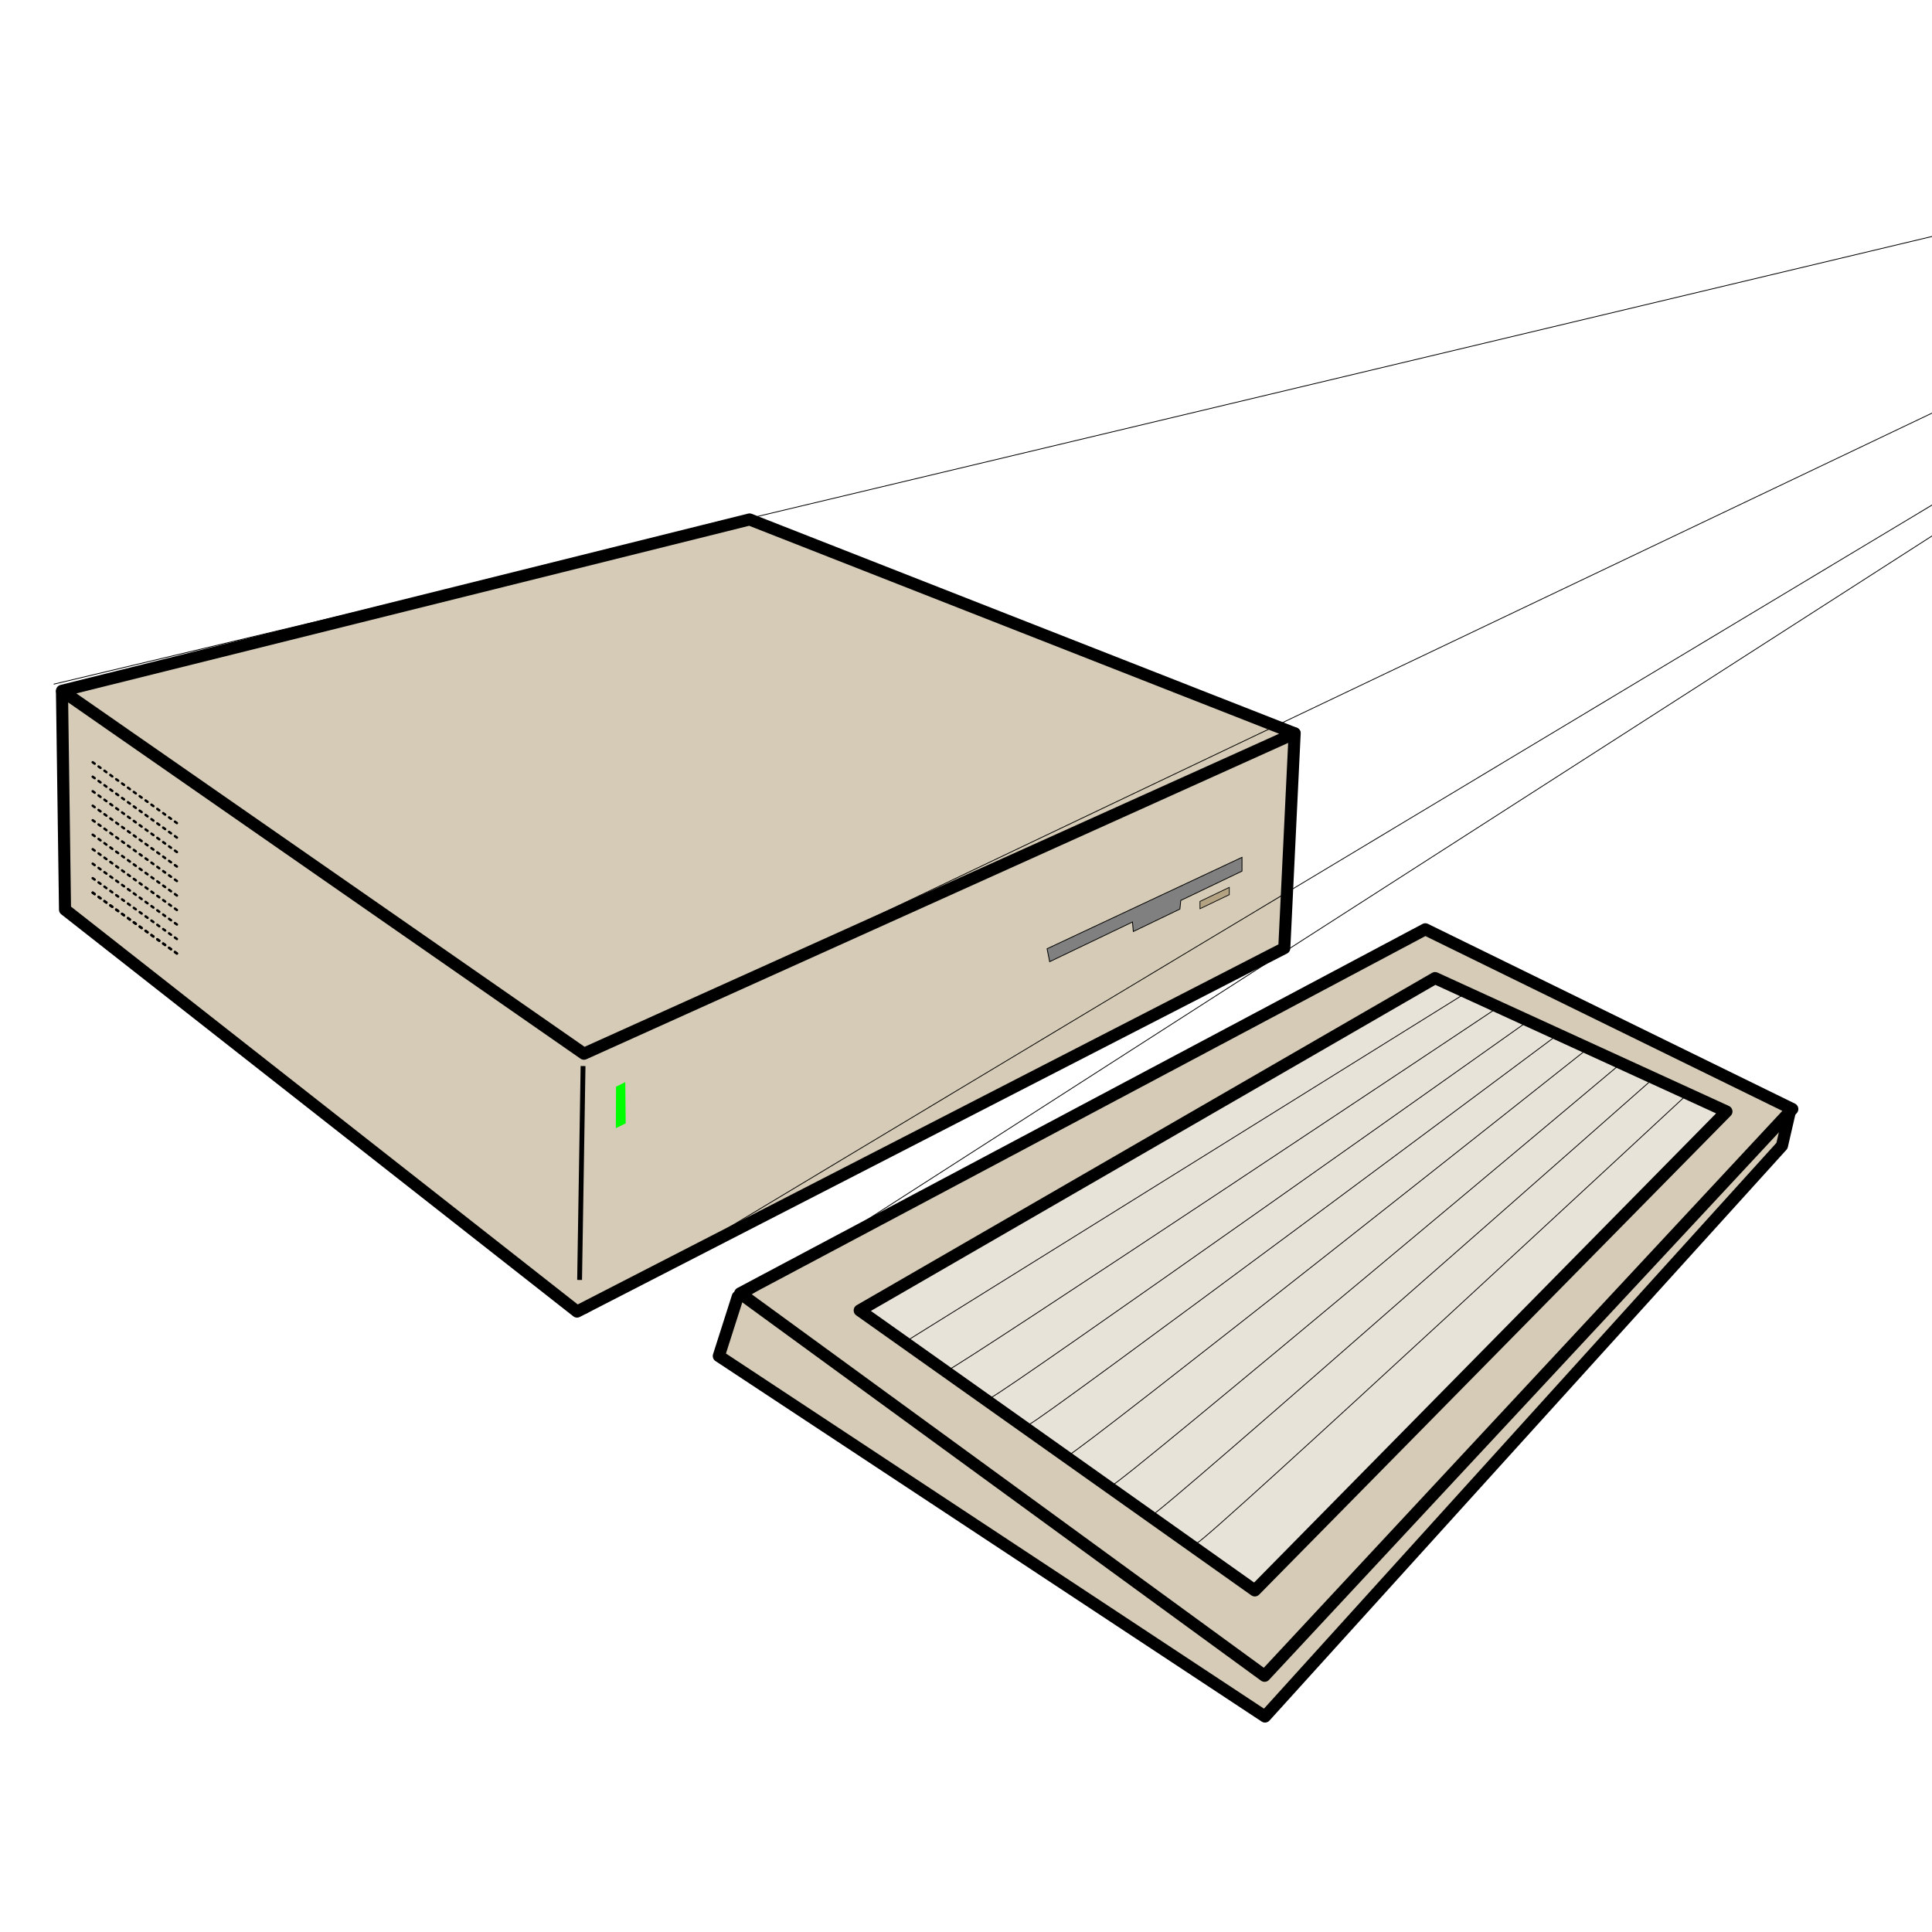<?xml version="1.0" encoding="UTF-8" standalone="no"?>
<!-- Created with Inkscape (http://www.inkscape.org/) -->
<svg
   xmlns:dc="http://purl.org/dc/elements/1.1/"
   xmlns:cc="http://web.resource.org/cc/"
   xmlns:rdf="http://www.w3.org/1999/02/22-rdf-syntax-ns#"
   xmlns:svg="http://www.w3.org/2000/svg"
   xmlns="http://www.w3.org/2000/svg"
   xmlns:xlink="http://www.w3.org/1999/xlink"
   xmlns:sodipodi="http://inkscape.sourceforge.net/DTD/sodipodi-0.dtd"
   xmlns:inkscape="http://www.inkscape.org/namespaces/inkscape"
   sodipodi:docname="desktop-computer.svg"
   sodipodi:docbase="/home/support/Source/ezix-workspace/packages/lshw/development/src/gui/artwork"
   inkscape:version="0.41"
   sodipodi:version="0.32"
   id="svg2"
   height="600pt"
   width="600pt">
  <defs
     id="defs3">
    <linearGradient
       id="linearGradient2102"
       inkscape:collect="always">
      <stop
         id="stop2104"
         offset="0"
         style="stop-color:#726d7f;stop-opacity:1;" />
      <stop
         id="stop2106"
         offset="1"
         style="stop-color:#726d7f;stop-opacity:0;" />
    </linearGradient>
    <linearGradient
       id="linearGradient2838">
      <stop
         style="stop-color:#000000;stop-opacity:1;"
         offset="0"
         id="stop2840" />
      <stop
         style="stop-color:#000000;stop-opacity:0;"
         offset="1"
         id="stop2842" />
    </linearGradient>
    <linearGradient
       inkscape:collect="always"
       xlink:href="#linearGradient2838"
       id="linearGradient2844"
       gradientTransform="scale(1.235,0.81)"
       x1="117.342"
       y1="188.589"
       x2="422.299"
       y2="336.168"
       gradientUnits="userSpaceOnUse" />
    <linearGradient
       gradientUnits="userSpaceOnUse"
       y2="243.773"
       x2="573.303"
       y1="104.676"
       x1="202.288"
       gradientTransform="scale(0.944,1.06)"
       id="linearGradient2112"
       xlink:href="#linearGradient2102"
       inkscape:collect="always" />
    <linearGradient
       y2="243.773"
       x2="573.303"
       y1="104.676"
       x1="202.288"
       gradientTransform="scale(0.944,1.06)"
       gradientUnits="userSpaceOnUse"
       id="linearGradient2118"
       xlink:href="#linearGradient2102"
       inkscape:collect="always" />
  </defs>
  <sodipodi:namedview
     inkscape:window-y="38"
     inkscape:window-x="32"
     inkscape:window-height="675"
     inkscape:window-width="812"
     inkscape:current-layer="layer1"
     inkscape:document-units="px"
     inkscape:cy="242.44931"
     inkscape:cx="519.59837"
     inkscape:zoom="0.49497476"
     inkscape:pageshadow="2"
     inkscape:pageopacity="0.0"
     borderopacity="1.0"
     bordercolor="#666666"
     pagecolor="#ffffff"
     id="base" />
  <g
     id="layer1"
     inkscape:groupmode="layer"
     inkscape:label="Layer 1">
    <path
       id="path1332"
       d="M 25.667,286.452 L 26.922,376.642 L 238.943,543.092 L 531.8,392.602 L 536.086,303.666 L 25.667,286.452 z "
       style="fill:#d5cbb6;fill-opacity:1;fill-rule:evenodd;stroke:#000000;stroke-width:5;stroke-linecap:butt;stroke-linejoin:round;stroke-miterlimit:4;stroke-opacity:1"
       sodipodi:nodetypes="cccccc" />
    <path
       id="path1330"
       d="M 25.667,286.033 L 310.371,215.095 L 536.086,303.666 L 241.8,436.32 L 25.667,286.033 z "
       style="fill:#d5cbb6;fill-opacity:1;fill-rule:evenodd;stroke:#000000;stroke-width:5;stroke-linecap:butt;stroke-linejoin:round;stroke-miterlimit:4;stroke-opacity:1"
       sodipodi:nodetypes="ccccc" />
    <path
       sodipodi:nodetypes="ccccc"
       id="path1335"
       d="M 255.089,449.981 L 258.912,448.07 L 259.085,465.167 L 255.003,467.166 L 255.089,449.981 z "
       style="fill:#00ff00;fill-opacity:1;fill-rule:evenodd;stroke:none;stroke-width:0.25pt;stroke-linecap:butt;stroke-linejoin:miter;stroke-opacity:1" />
    <path
       style="fill:#808080;fill-opacity:1;fill-rule:evenodd;stroke:#000000;stroke-width:0.25pt;stroke-linecap:butt;stroke-linejoin:miter;stroke-opacity:1"
       d="M 433.571,392.857 L 514.286,355 L 514.286,360.714 L 488.929,372.857 L 488.571,376.429 L 469.286,385.714 L 468.929,381.786 L 434.643,398.214 L 433.571,392.857 z "
       id="path2088"
       sodipodi:nodetypes="ccccccccc" />
    <path
       style="fill:#b3a383;fill-opacity:1;fill-rule:evenodd;stroke:#000000;stroke-width:0.31;stroke-linecap:butt;stroke-linejoin:miter;stroke-miterlimit:4;stroke-opacity:1"
       d="M 496.891,373.25 L 509.013,367.442 L 509.013,370.472 L 496.891,376.281 L 496.891,373.25 z "
       id="path2090" />
    <path
       id="path2094"
       d="M 305.479,536.97 L 297.643,561.5 L 523.806,710.777 L 737.871,474.424 L 741.147,460.24 L 305.479,536.97 z "
       style="fill:#d5cbb6;fill-opacity:1;fill-rule:evenodd;stroke:#000000;stroke-width:5;stroke-linecap:butt;stroke-linejoin:round;stroke-miterlimit:4;stroke-opacity:1"
       sodipodi:nodetypes="cccccc" />
    <path
       id="path2092"
       d="M 306.49,535.541 L 590.184,384.801 L 742.157,459.23 L 523.632,693.909 L 306.49,535.541 z "
       style="fill:#d5cbb6;fill-opacity:1;fill-rule:evenodd;stroke:#000000;stroke-width:5;stroke-linecap:butt;stroke-linejoin:round;stroke-miterlimit:4;stroke-opacity:1"
       sodipodi:nodetypes="ccccc" />
    <path
       id="path2096"
       d="M 355.987,542.612 L 594.224,405.004 L 714.883,460.24 L 519.592,658.554 L 355.987,542.612 z "
       style="fill:#e8e3d8;fill-opacity:1;fill-rule:evenodd;stroke:#000000;stroke-width:5;stroke-linecap:butt;stroke-linejoin:round;stroke-miterlimit:4;stroke-opacity:1"
       sodipodi:nodetypes="ccccc" />
    <path
       id="path2173"
       d="M 241.429,441.429 L 240,530"
       style="stroke-miterlimit:4;stroke-dasharray:none;stroke-opacity:1;stroke-linejoin:miter;stroke-linecap:butt;stroke-width:2;stroke:#000000;fill-rule:evenodd;fill-opacity:0.75;fill:none" />
    <path
       id="path2175"
       d="M 38.386,315.634 L 74.751,341.898"
       style="stroke-dashoffset:0;stroke-miterlimit:4;stroke-dasharray:1,2;stroke-opacity:1;stroke-linejoin:miter;stroke-linecap:round;stroke-width:1;stroke:#000000;fill-rule:evenodd;fill-opacity:0.75;fill:none" />
    <path
       id="path2177"
       d="M 38.386,321.634 L 74.751,347.898"
       style="stroke-opacity:1;stroke-dashoffset:0;stroke-dasharray:1,2;stroke-miterlimit:4;stroke-linejoin:miter;stroke-linecap:round;stroke-width:1;stroke:#000000;fill-rule:evenodd;fill-opacity:0.75;fill:none" />
    <path
       id="path2179"
       d="M 38.386,327.634 L 74.751,353.898"
       style="stroke-opacity:1;stroke-dashoffset:0;stroke-dasharray:1,2;stroke-miterlimit:4;stroke-linejoin:miter;stroke-linecap:round;stroke-width:1;stroke:#000000;fill-rule:evenodd;fill-opacity:0.75;fill:none" />
    <path
       id="path2181"
       d="M 38.386,333.634 L 74.751,359.898"
       style="stroke-opacity:1;stroke-dashoffset:0;stroke-dasharray:1,2;stroke-miterlimit:4;stroke-linejoin:miter;stroke-linecap:round;stroke-width:1;stroke:#000000;fill-rule:evenodd;fill-opacity:0.75;fill:none" />
    <path
       id="path2183"
       d="M 38.386,339.634 L 74.751,365.898"
       style="stroke-opacity:1;stroke-dashoffset:0;stroke-dasharray:1,2;stroke-miterlimit:4;stroke-linejoin:miter;stroke-linecap:round;stroke-width:1;stroke:#000000;fill-rule:evenodd;fill-opacity:0.75;fill:none" />
    <path
       id="path2185"
       d="M 38.386,345.634 L 74.751,371.898"
       style="stroke-opacity:1;stroke-dashoffset:0;stroke-dasharray:1,2;stroke-miterlimit:4;stroke-linejoin:miter;stroke-linecap:round;stroke-width:1;stroke:#000000;fill-rule:evenodd;fill-opacity:0.75;fill:none" />
    <path
       id="path2187"
       d="M 38.386,351.634 L 74.751,377.898"
       style="stroke-opacity:1;stroke-dashoffset:0;stroke-dasharray:1,2;stroke-miterlimit:4;stroke-linejoin:miter;stroke-linecap:round;stroke-width:1;stroke:#000000;fill-rule:evenodd;fill-opacity:0.75;fill:none" />
    <path
       id="path2189"
       d="M 38.386,357.634 L 74.751,383.898"
       style="stroke-opacity:1;stroke-dashoffset:0;stroke-dasharray:1,2;stroke-miterlimit:4;stroke-linejoin:miter;stroke-linecap:round;stroke-width:1;stroke:#000000;fill-rule:evenodd;fill-opacity:0.75;fill:none" />
    <path
       id="path2191"
       d="M 38.386,363.634 L 74.751,389.898"
       style="stroke-opacity:1;stroke-dashoffset:0;stroke-dasharray:1,2;stroke-miterlimit:4;stroke-linejoin:miter;stroke-linecap:round;stroke-width:1;stroke:#000000;fill-rule:evenodd;fill-opacity:0.75;fill:none" />
    <path
       id="path2193"
       d="M 38.386,369.634 L 74.751,395.898"
       style="stroke-opacity:1;stroke-dashoffset:0;stroke-dasharray:1,2;stroke-miterlimit:4;stroke-linejoin:miter;stroke-linecap:round;stroke-width:1;stroke:#000000;fill-rule:evenodd;fill-opacity:0.75;fill:none" />
    <path
       id="path2195"
       d="M 38.386,369.634 L 74.751,395.898"
       style="stroke-opacity:1;stroke-dashoffset:0;stroke-dasharray:1,2;stroke-miterlimit:4;stroke-linejoin:miter;stroke-linecap:round;stroke-width:1;stroke:#000000;fill-rule:evenodd;fill-opacity:0.75;fill:none" />
    <g
       id="g2283">
      <path
         sodipodi:nodetypes="cc"
         id="path2197"
         d="M 375.777,555.041 L 607.102,411.094"
         style="fill:none;fill-opacity:0.75;fill-rule:evenodd;stroke:#000000;stroke-width:0.25pt;stroke-linecap:butt;stroke-linejoin:miter;stroke-opacity:1" />
      <path
         sodipodi:nodetypes="cc"
         id="path2199"
         d="M 391.939,567.667 C 395.98,566.657 620.234,417.155 620.234,417.155"
         style="fill:none;fill-opacity:0.75;fill-rule:evenodd;stroke:#000000;stroke-width:0.25pt;stroke-linecap:butt;stroke-linejoin:miter;stroke-opacity:1" />
      <path
         sodipodi:nodetypes="cc"
         id="path2201"
         d="M 410.404,578.657 C 414.444,577.647 631.627,423.599 631.627,423.599"
         style="fill:none;fill-opacity:0.75;fill-rule:evenodd;stroke:#000000;stroke-width:0.25pt;stroke-linecap:butt;stroke-linejoin:miter;stroke-opacity:1" />
      <path
         sodipodi:nodetypes="cc"
         id="path2203"
         d="M 426.343,589.667 C 430.383,588.657 645.546,428.043 645.546,428.043"
         style="fill:none;fill-opacity:0.75;fill-rule:evenodd;stroke:#000000;stroke-width:0.25pt;stroke-linecap:butt;stroke-linejoin:miter;stroke-opacity:1" />
      <path
         sodipodi:nodetypes="cc"
         id="path2205"
         d="M 442.322,602.657 C 446.363,601.647 656.475,434.972 656.475,434.972"
         style="fill:none;fill-opacity:0.75;fill-rule:evenodd;stroke:#000000;stroke-width:0.25pt;stroke-linecap:butt;stroke-linejoin:miter;stroke-opacity:1" />
      <path
         sodipodi:nodetypes="cc"
         id="path2207"
         d="M 460.404,615.101 C 464.444,614.091 670.01,441.355 670.01,441.355"
         style="fill:none;fill-opacity:0.75;fill-rule:evenodd;stroke:#000000;stroke-width:0.25pt;stroke-linecap:butt;stroke-linejoin:miter;stroke-opacity:1" />
      <path
         sodipodi:nodetypes="cc"
         id="path2211"
         d="M 476.566,627.728 C 480.607,626.718 683.647,447.416 683.647,447.416"
         style="fill:none;fill-opacity:0.75;fill-rule:evenodd;stroke:#000000;stroke-width:0.25pt;stroke-linecap:butt;stroke-linejoin:miter;stroke-opacity:1" />
      <path
         sodipodi:nodetypes="cc"
         id="path2213"
         d="M 495.759,638.84 C 499.8,637.83 698.295,453.477 698.295,453.477"
         style="fill:none;fill-opacity:0.75;fill-rule:evenodd;stroke:#000000;stroke-width:0.25pt;stroke-linecap:butt;stroke-linejoin:miter;stroke-opacity:1" />
    </g>
    <path
       id="path3921"
       d="M 22.223,283.31 L 1107.127,24.71 L 242.437,543.929"
       style="fill:none;fill-opacity:0.75;fill-rule:evenodd;stroke:#000000;stroke-width:0.25pt;stroke-linecap:butt;stroke-linejoin:miter;stroke-opacity:1" />
    <path
       sodipodi:nodetypes="ccc"
       id="path3923"
       d="M 246.477,434.832 L 1107.127,24.71 L 311.127,535.848"
       style="fill:none;fill-opacity:0.75;fill-rule:evenodd;stroke:#000000;stroke-width:0.25pt;stroke-linecap:butt;stroke-linejoin:miter;stroke-opacity:1" />
  </g>
</svg>

